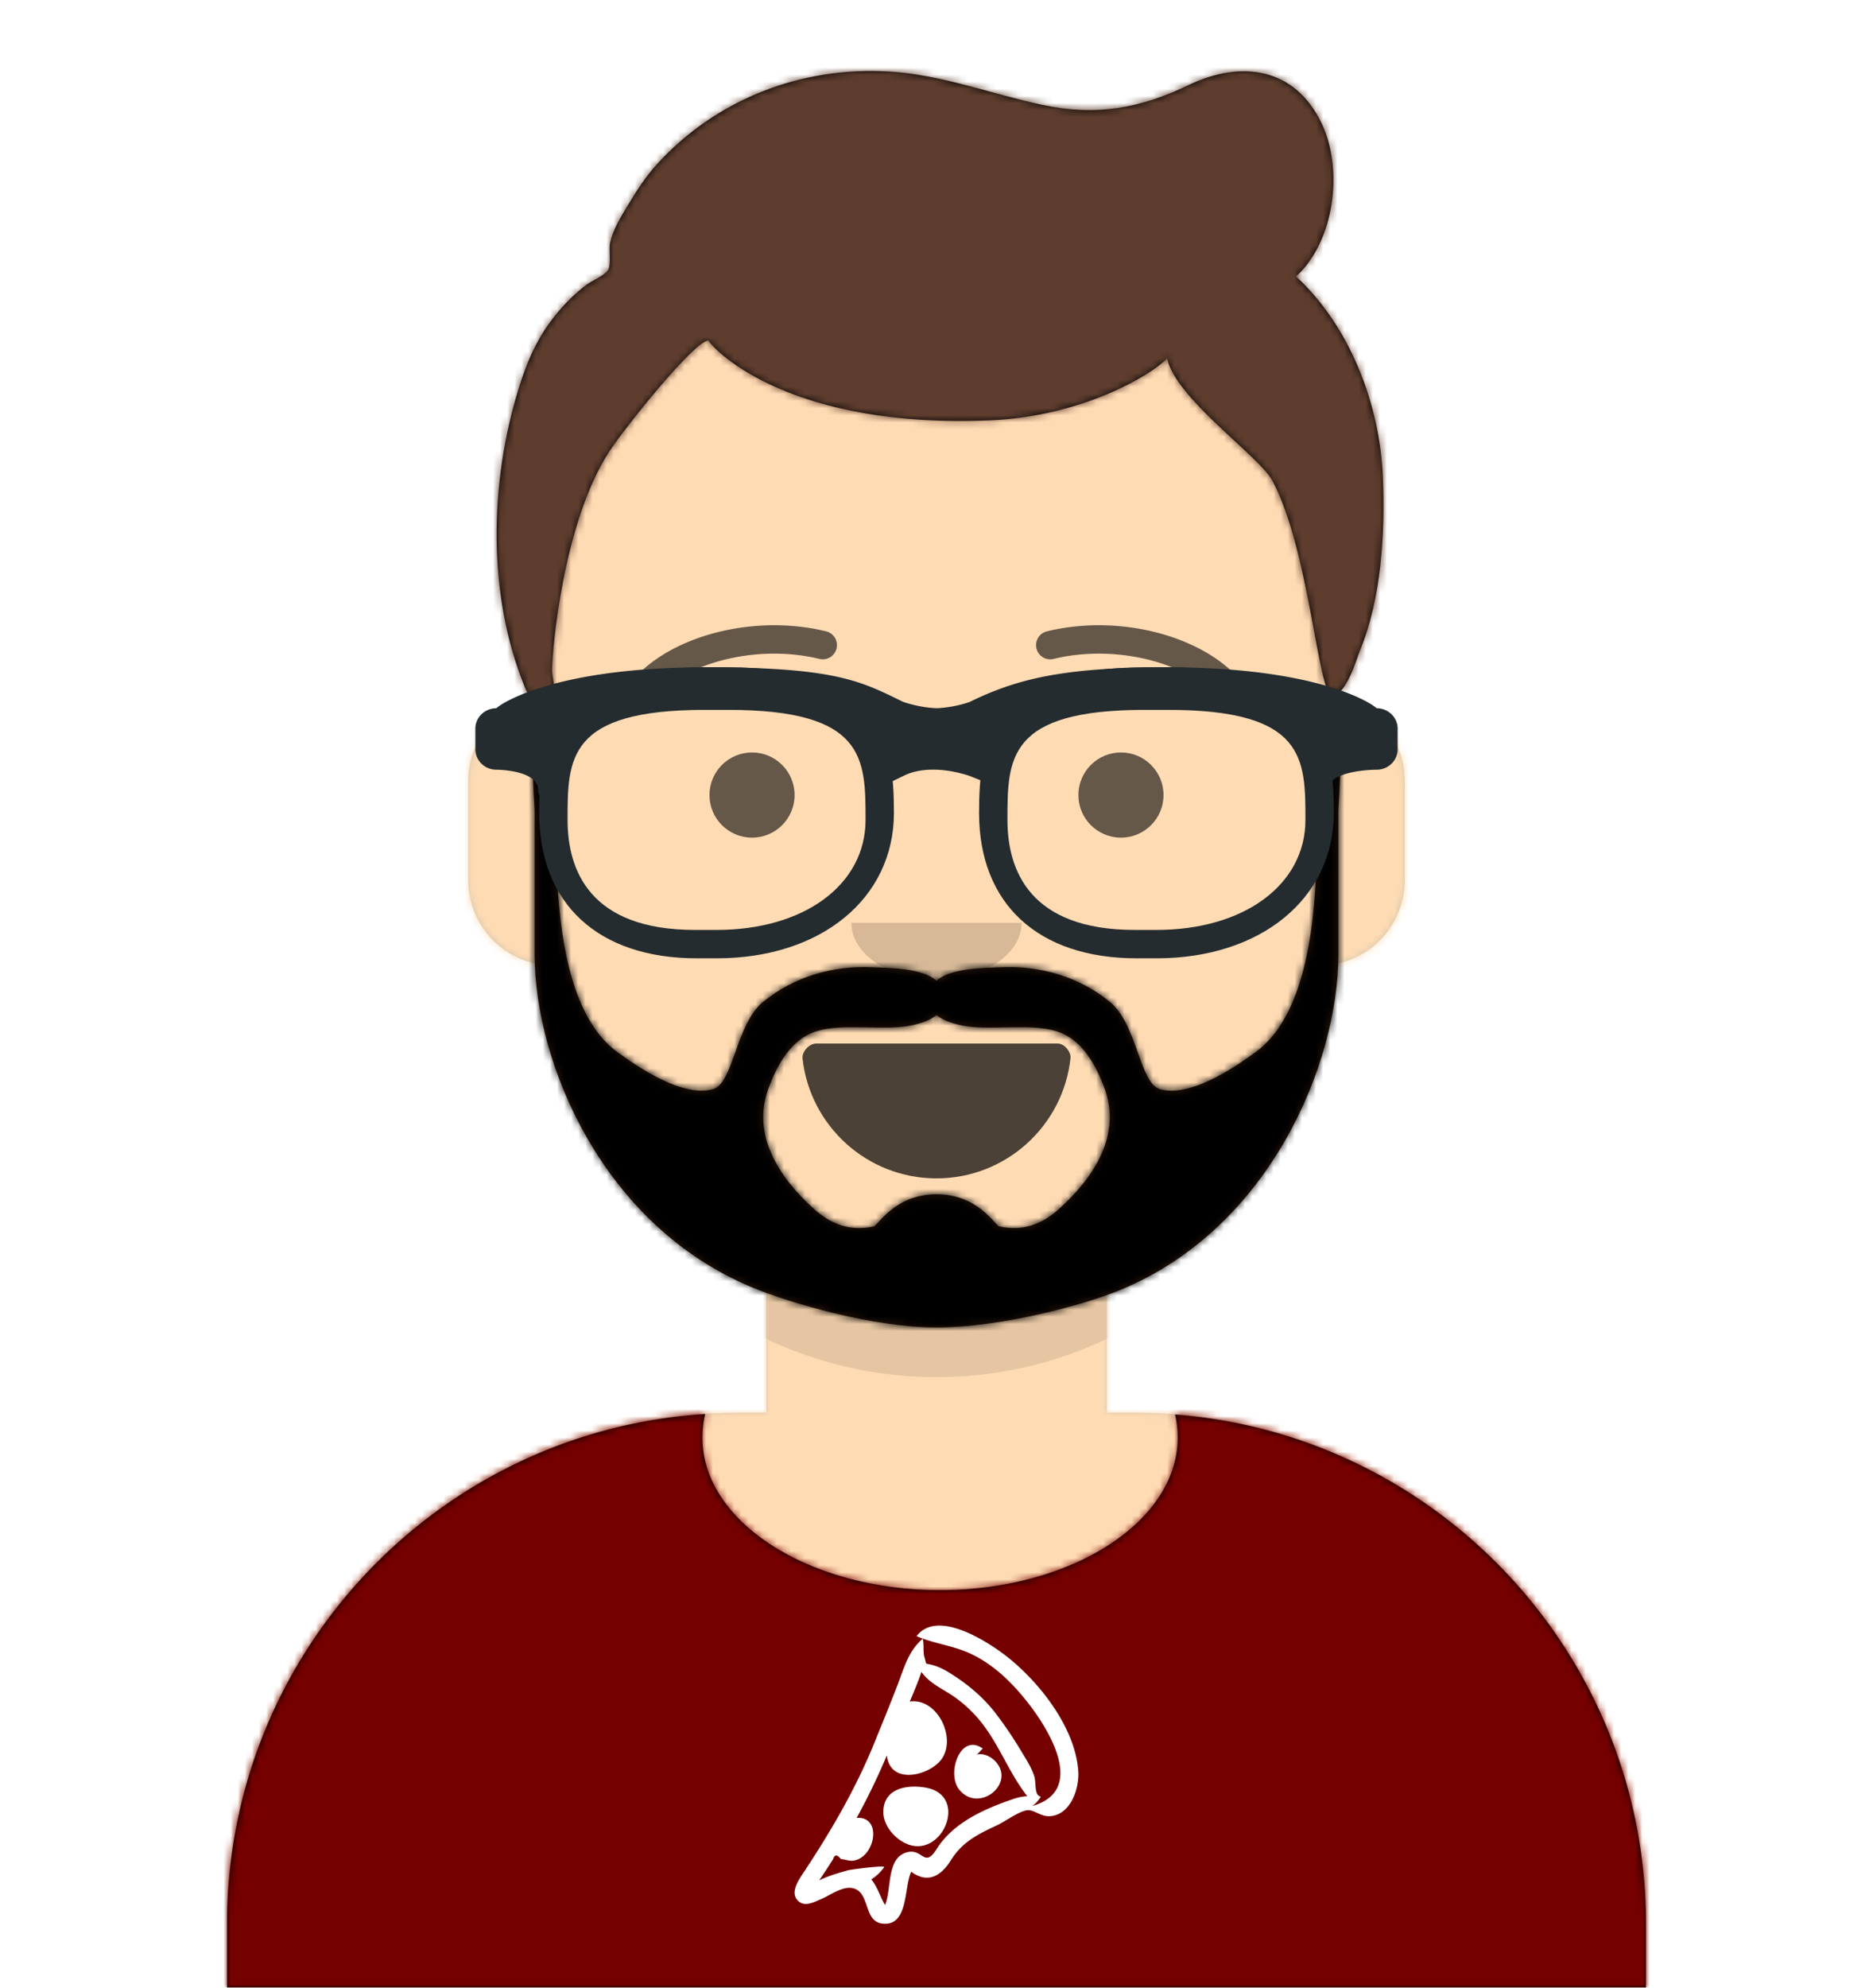<svg width="264" height="280" viewBox="0 0 264 280" xmlns="http://www.w3.org/2000/svg" xmlns:xlink="http://www.w3.org/1999/xlink"><defs><linearGradient id="n" x1="0" x2="0" y1="0" y2="1"><stop offset="0%" stop-color="#3C4048" stop-opacity="0"/><stop offset="50%" stop-color="#3C4048"/><stop offset="100%" stop-color="#3C4048"/></linearGradient><path d="M124 144.611V163h4c39.765 0 72 32.235 72 72v9H0v-9c0-39.765 32.235-72 72-72h4v-18.389c-17.237-8.189-29.628-24.924-31.695-44.73C38.48 99.058 34 94.052 34 88V74c0-5.946 4.325-10.882 10-11.834V56c0-30.928 25.072-56 56-56s56 25.072 56 56v6.166c5.675.952 10 5.888 10 11.834v14c0 6.052-4.48 11.058-10.305 11.881-2.067 19.806-14.458 36.541-31.695 44.73" id="a"/></defs><g fill="none" fill-rule="evenodd"><g/><g mask="url(#react-mask-5)"><g transform="translate(32 36)"><mask id="b" fill="#fff"><use xlink:href="#a"/></mask><use fill="#D0C6AC" xlink:href="#a"/><g mask="url(#b)" fill="#FFDBB4"><path d="M0 0h264v280H0z"/></g><path d="M156 79v23c0 30.928-25.072 56-56 56s-56-25.072-56-56V79v15c0 30.928 25.072 56 56 56s56-25.072 56-56z" fill-opacity=".1" fill="#000" mask="url(#b)"/></g><g transform="translate(0 170)"><defs><path d="M165.624 29.268C202.76 32.138 232 63.18 232 101.052V110H32v-8.948c0-38.217 29.775-69.48 67.393-71.855A14 14 0 0 0 99 32.5C99 44.374 113.998 54 132.5 54S166 44.374 166 32.5c0-1.098-.128-2.178-.376-3.232" id="c"/></defs><mask id="d" fill="#fff"><use xlink:href="#c"/></mask><use fill="#000" xlink:href="#c"/><g mask="url(#d)" fill="#750000"><path d="M0 0h264v110H0z"/></g><g fill="#FFF" mask="url(#d)"><path d="M142.933 83.391c-4.082 1.38-8.55 3.324-10.905 7.074-1.847 2.942-1.971-.455-4.55.593-2.508 1.019-1.822 5.223-2.733 7.301-.708-1.191-1.043-2.516-1.935-3.604a6.6 6.6 0 0 0 1.814-1.724c.156-.32-4.792.348-5.076.43-1.411.401-2.74.77-4.088 1.429a79 79 0 0 0 1.965-2.989q.31-1.02 1.108-.006c.748.036 1.178.357 1.962.177 2.915-.667 3.843-6.223.25-5.987a93 93 0 0 0 4.253-8.802c.502 4.291 6.08 2.813 7.719.525 2.14-2.989-.604-8.662-4.484-8.112.581-1.375 1.17-2.762 1.65-4.178 1.092 1.61 3.001 2.39 4.538 3.457a18.2 18.2 0 0 1 4.163 4.006c2.386 3.14 3.793 7.007 6.215 10.052a7 7 0 0 0-1.866.358m9.006-4.388c-.632-5.757-5.15-11.601-9.44-15.176-2.55-2.125-10.24-7.385-13.306-3.34 2.472 1.071 5.2 1.33 7.65 2.489 3.32 1.572 5.922 4.16 8.168 7.055 3.137 4.045 7.97 12.283.474 14.386.518-.338.819-.709 1.228-1.308-1.007-.233-.6-1.878-.954-2.952-.412-1.25-1.21-2.467-1.884-3.582a57 57 0 0 0-3.504-5.171c-1.678-2.186-3.686-3.907-5.977-5.396-.907-.589-1.775-1.11-2.817-1.415-1.349-.394-.907.086-1.276-1.146-.232-.773-.024-1.763-.246-2.592-1.973 1.658-2.615 4.055-3.5 6.381-1.02 2.684-2.122 5.335-3.196 7.997-2.635 6.535-6.034 12.395-9.891 18.247-.672 1.02-2.165 2.95-1.09 4.174.96 1.095 2.33.306 3.386-.139 1.436-.604 3.385-2.164 4.935-1.347 1.998 1.054 1.054 4.984 4.214 4.827 3.114-.154 2.527-5.28 3.527-7.317 2.311 1.685 4.175.64 5.579-1.611 1.626-2.61 3.775-3.657 6.513-4.938 1.12-.524 3.034-1.94 4.2-2.115.966-.145 1.893.883 3.184.837 3.098-.113 4.392-4.253 4.023-6.848"/><path d="M130.537 81.834c-2.425-.445-5.807-.074-6.029 3.153-.136 1.978 1.41 3.848 3.082 4.664 5.122 2.5 9.109-6.688 2.947-7.817m9.799-3.676c-.65-.706-1.703-1.24-2.675-.993.31-.214.568-.6.864-.839-3.156-2.286-5.14 3.479-3.346 5.748 2.717 3.44 8.037-.766 5.157-3.916"/></g></g><g fill="#000"><g transform="translate(78 134)"><defs><path d="M35.118 15.128C36.176 24.62 44.226 32 54 32c9.804 0 17.874-7.426 18.892-16.96.082-.767-.775-2.04-1.85-2.04H37.088c-1.08 0-2.075 1.178-1.97 2.128" id="e"/></defs><mask id="f" fill="#fff"><use xlink:href="#e"/></mask><use fill-opacity=".7" xlink:href="#e"/><rect fill="#FFF" mask="url(#f)" x="39" y="2" width="31" height="16" rx="5"/><g mask="url(#f)" fill="#FF4F6D"><g transform="translate(38 24)"><circle cx="11" cy="11" r="11"/><circle cx="21" cy="11" r="11"/></g></g></g><path d="M120 130c0 4.418 5.373 8 12 8s12-3.582 12-8" fill-opacity=".16"/><g transform="translate(76 90)" fill-opacity=".6"><circle cx="30" cy="22" r="6"/><circle cx="82" cy="22" r="6"/></g><path d="M91.63 99.159c3.915-5.51 14.648-8.599 23.893-6.329a2 2 0 0 0 .954-3.884c-10.737-2.636-23.165.941-28.107 7.894a2 2 0 0 0 3.26 2.318m80.74.001c-3.915-5.51-14.648-8.598-23.893-6.328a2 2 0 0 1-.954-3.884c10.737-2.637 23.165.94 28.107 7.893a2 2 0 0 1-3.26 2.318" fill-rule="nonzero" fill-opacity=".6"/></g><defs><path id="g" d="M0 0h264v280H0z"/><path d="M183.68 38.949c5.406-4.95 6.707-14.987 3.638-21.5-3.769-7.995-11.417-8.997-18.746-5.48-6.908 3.315-13.057 4.419-20.622 2.813-7.258-1.541-14.144-4.26-21.647-4.706-12.325-.733-24.3 3.839-32.7 13.053-1.603 1.758-2.894 3.768-4.115 5.805-.976 1.63-2.077 3.38-2.493 5.258-.198.894.17 3.098-.275 3.83-.48.79-2.296 1.515-3.069 2.102-1.567 1.189-2.924 2.53-4.18 4.047-2.666 3.222-4.133 6.587-5.368 10.572-4.102 13.245-4.45 28.998.854 42.004.707 1.734 2.898 5.352 4.186 1.638.255-.734-.334-3.194-.333-3.935.005-2.72 1.506-20.729 8.047-30.817 2.13-3.284 11.973-15.58 13.984-15.68 1.065 1.693 11.88 12.51 39.942 11.242 12.662-.572 22.4-6.26 24.738-8.727 1.028 5.533 12.992 13.816 14.815 17.224 5.267 9.846 6.435 30.304 8.445 30.265s3.453-5.237 3.867-6.23c3.072-7.375 3.595-16.632 3.267-24.559-.427-10.202-4.638-21.226-12.235-28.22" id="k"/></defs><mask id="h" fill="#fff"><use xlink:href="#g"/></mask><g/><g mask="url(#h)"><g transform="translate(-1)"><g transform="translate(49 72)"><defs><path d="M101.428 98.169c-2.513 2.294-5.19 3.325-8.575 2.604-.582-.124-2.957-4.538-8.853-4.538-5.897 0-8.27 4.414-8.853 4.538-3.385.721-6.062-.31-8.576-2.604-4.725-4.313-8.654-10.26-6.293-16.75 1.23-3.382 3.232-7.095 6.873-8.173 3.887-1.15 9.346-.002 13.264-.788 1.27-.254 2.656-.707 3.585-1.458.929.75 2.316 1.204 3.585 1.458 3.918.786 9.376-.362 13.264.788 3.64 1.078 5.642 4.79 6.873 8.173 2.361 6.49-1.568 12.437-6.294 16.75M140.081 26c-3.41 8.4-2.093 18.858-2.724 27.676-.513 7.167-2.02 17.91-8.384 22.539-3.255 2.367-9.179 6.345-13.431 5.235-2.927-.764-3.24-9.16-7.087-12.303-4.363-3.565-9.812-5.131-15.306-4.89-2.37.105-7.165.08-9.15 1.903-1.983-1.823-6.777-1.798-9.148-1.902-5.494-.242-10.943 1.324-15.306 4.889-3.847 3.143-4.16 11.54-7.087 12.303-4.252 1.11-10.176-2.868-13.431-5.235-6.365-4.63-7.87-15.372-8.384-22.54-.63-8.817.686-19.275-2.724-27.675-1.66 0-.565 16.129-.565 16.129v20.356c.032 15.288 9.581 38.17 30.754 46.908C63.286 111.53 75.015 115 84 115s20.714-3.14 25.892-5.277c21.173-8.737 30.722-31.95 30.754-47.238V42.13S141.74 26 140.081 26" id="i"/></defs><mask id="j" fill="#fff"><use xlink:href="#i"/></mask><use fill="#331B0C" xlink:href="#i"/><g mask="url(#j)" fill="#ff"><path d="M-32 0h264v244H-32z"/></g></g><mask id="l" fill="#fff"><use xlink:href="#k"/></mask><use fill="#000" xlink:href="#k"/><g mask="url(#l)" fill="#5e3d2e"><path d="M0 0h264v280H0z"/></g><g transform="translate(62 85)"><defs><filter x="-.8%" y="-2.4%" width="101.5%" height="109.8%" filterUnits="objectBoundingBox" id="m"><feOffset dy="2" in="SourceAlpha" result="shadowOffsetOuter1"/><feColorMatrix values="0 0 0 0 0 0 0 0 0 0 0 0 0 0 0 0 0 0 0.2 0" in="shadowOffsetOuter1" result="shadowMatrixOuter1"/><feMerge><feMergeNode in="shadowMatrixOuter1"/><feMergeNode in="SourceGraphic"/></feMerge></filter></defs><g filter="url(#m)" transform="translate(6 7)" fill="#252C2F" fill-rule="nonzero"><path d="M34 41h-2.758C17.315 41 9 33.336 9 20.5 9 10.127 10.817 0 32.53 0h2.94C57.183 0 59 10.127 59 20.5 59 32.569 48.721 41 34 41M32.385 6C13 6 13 12.841 13 21.502 13 28.572 16.116 37 30.97 37H34c12.365 0 21-6.373 21-15.498C55 12.84 55 6 35.615 6zM96 41h-2.758C79.315 41 71 33.336 71 20.5 71 10.127 72.817 0 94.53 0h2.94C119.183 0 121 10.127 121 20.5 121 32.569 110.721 41 96 41M94.385 6C75 6 75 12.841 75 21.502 75 28.572 78.12 37 92.97 37H96c12.365 0 21-6.373 21-15.498C117 12.84 117 6 97.615 6z"/><path d="M2.955 5.772C3.645 5.096 11.21 0 32.5 0c17.851 0 21.63 1.853 27.35 4.652l.419.207c.398.14 2.431.83 4.81.907a17 17 0 0 0 4.563-.869C76.17 1.722 82.562 0 97.5 0c21.29 0 28.854 5.096 29.545 5.772 1.634 0 2.955 1.29 2.955 2.885v2.886c0 1.596-1.32 2.886-2.955 2.886 0 0-6.901 0-6.901 2.886 0 2.885-1.962-4.176-1.962-5.772v-2.81c-3.603-1.38-10.054-3.947-20.682-3.947-11.842 0-17.739 2.1-22.798 4.185l.057.137-.003 1.986-2.217 5.35L69.8 15.36c-.244-.097-.772-.27-1.504-.451-2.04-.503-4.137-.656-5.992-.276q-1.021.21-1.891.633l-2.643 1.29-2.643-5.16.117-2.295.08-.195c-4.362-2.033-8.385-4.12-22.824-4.12-10.628 0-17.078 2.565-20.682 3.944v2.812c0 1.596-2.954 8.657-2.954 5.772 0-2.886-5.91-2.886-5.91-2.886-1.63 0-2.954-1.29-2.954-2.886V8.657c0-1.595 1.324-2.885 2.955-2.885"/></g></g></g></g></g></g></svg>